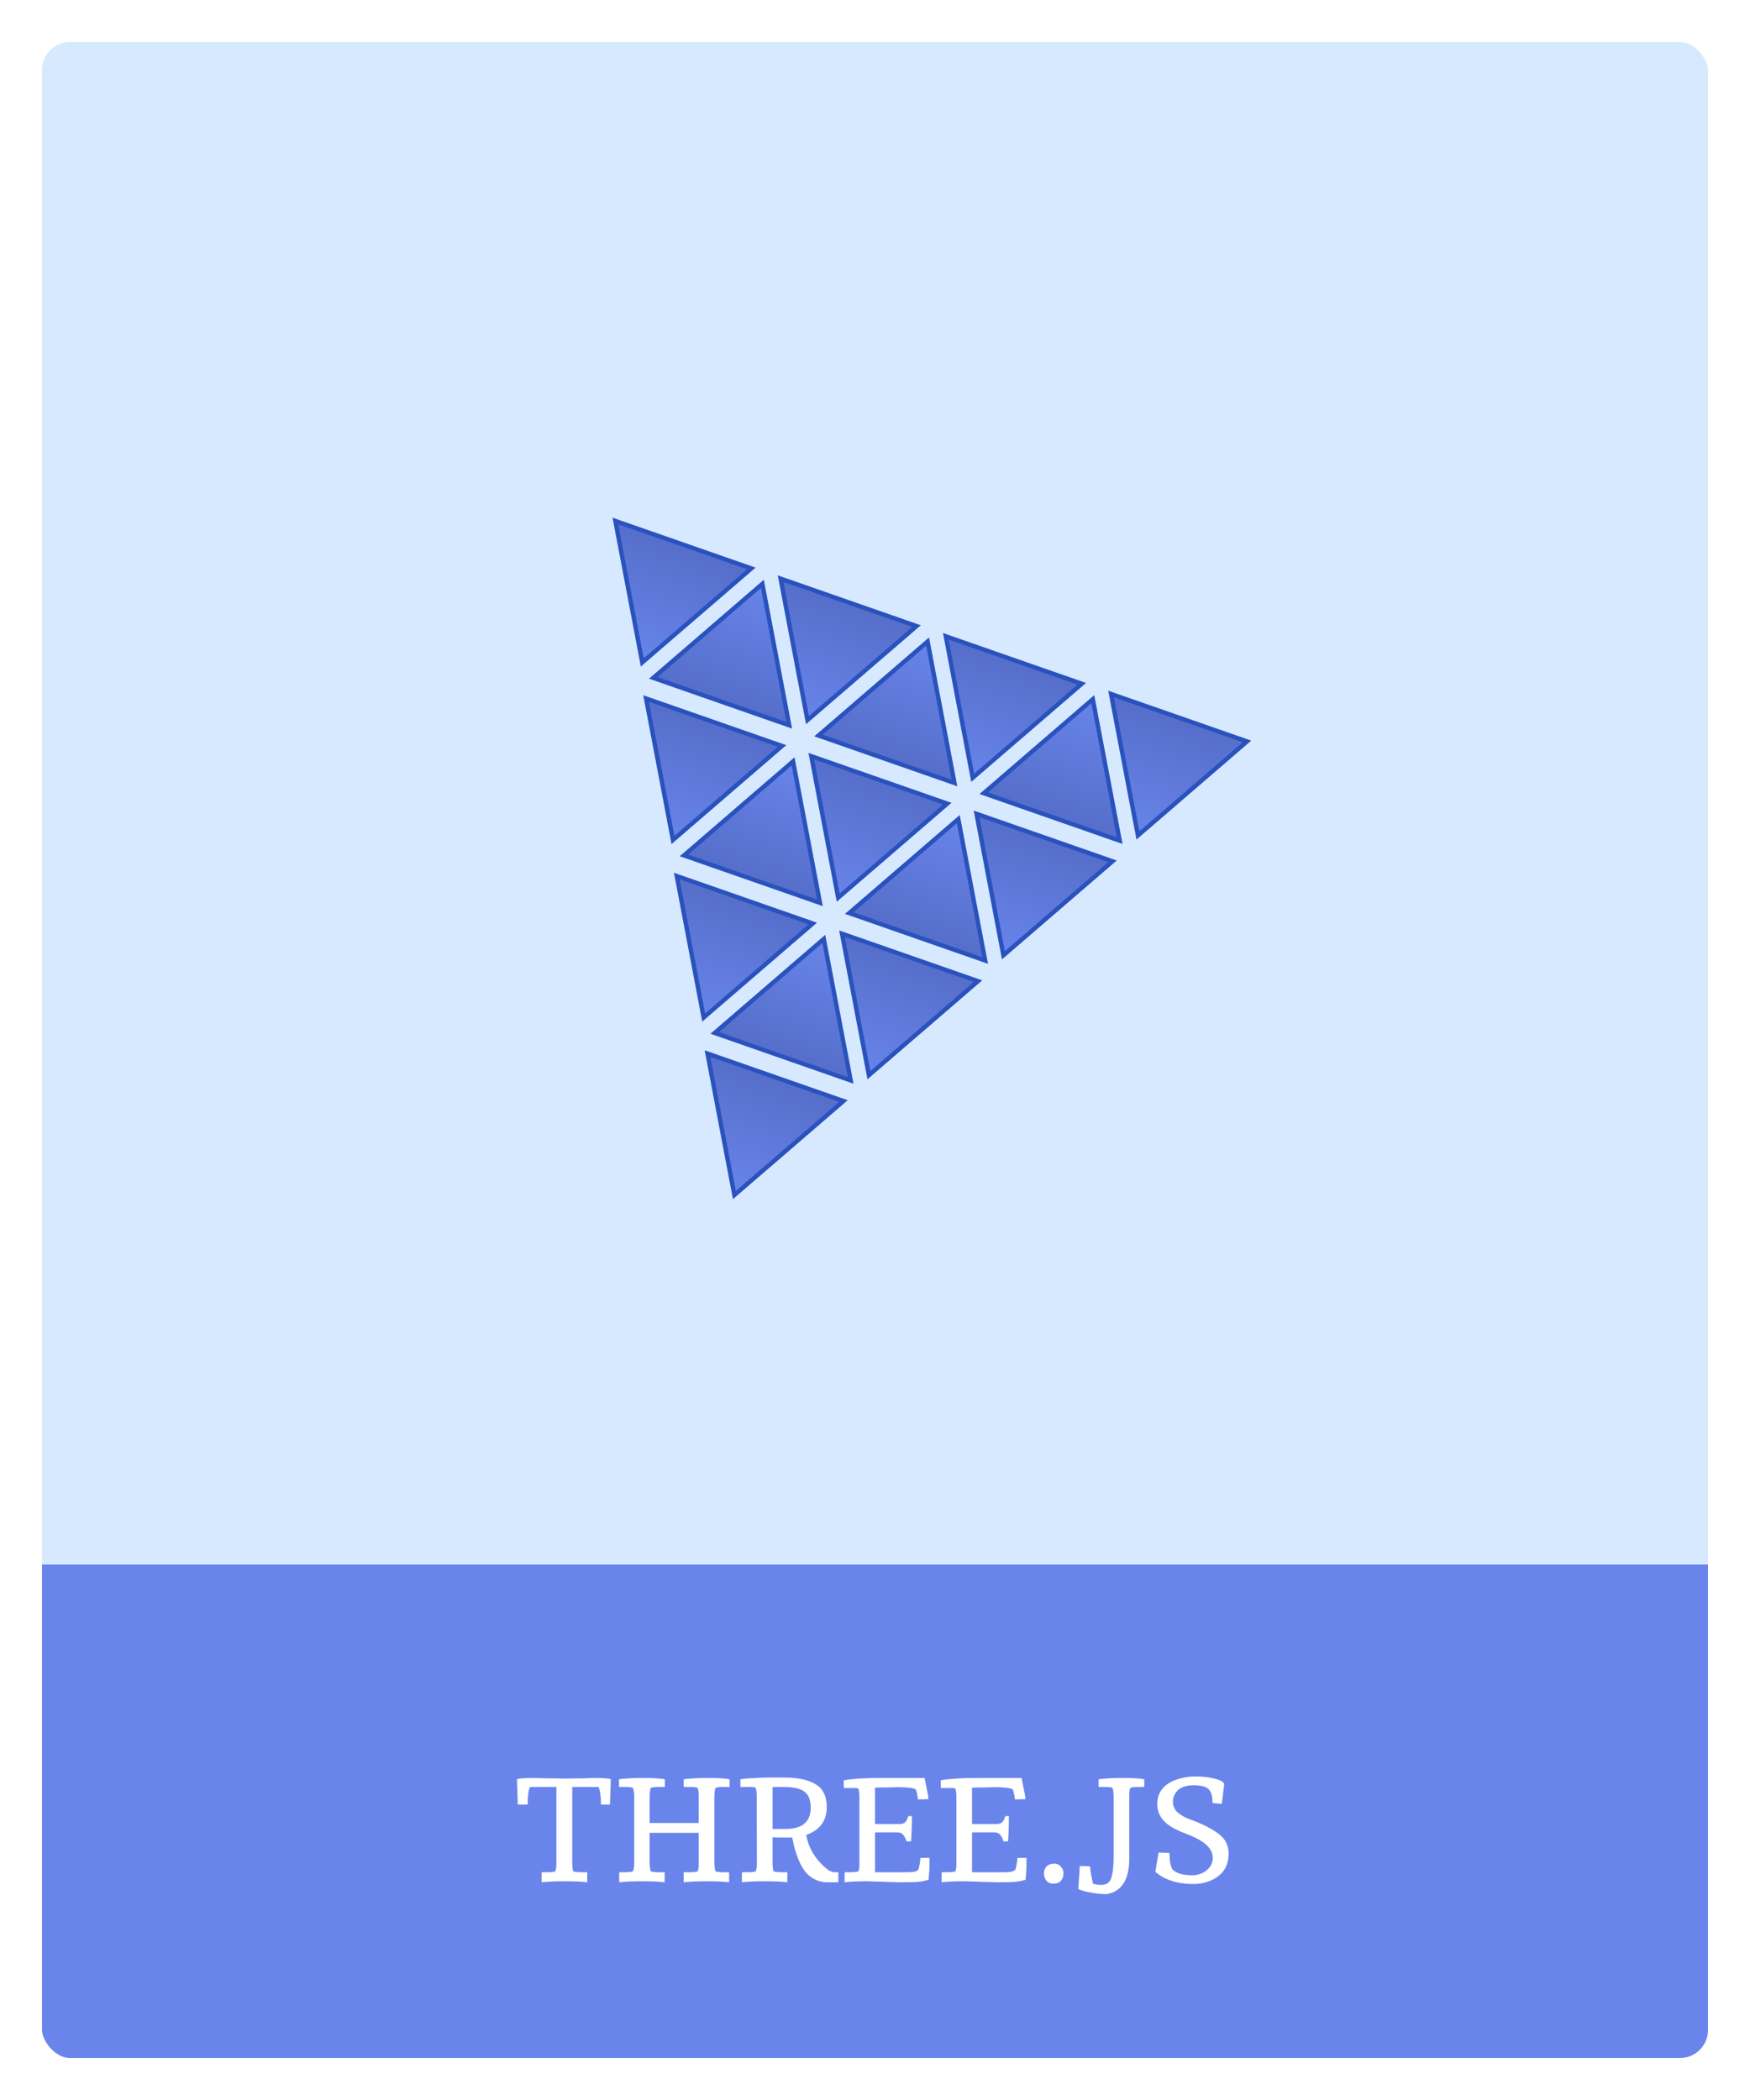 <svg width="200" height="240" viewBox="0 0 200 240" fill="none" xmlns="http://www.w3.org/2000/svg">
<rect x="2.4" y="2.4" width="195.2" height="235.2" rx="5.6" fill="#D7E9FF"/>
<rect x="2.4" y="2.4" width="195.2" height="235.2" rx="5.6" fill="url(#paint0_linear)"/>
<rect x="2.4" y="2.4" width="195.2" height="235.2" rx="5.6" stroke="white" stroke-width="4.8"/>
<path d="M69.808 203.343L69.71 206.233H68.681C68.681 205.318 68.591 204.649 68.412 204.224H65.4V212.869C65.4 213.278 65.432 213.612 65.498 213.873C65.759 213.939 66.053 213.971 66.379 213.971H67.114V215.122C66.591 215.041 65.742 215 64.567 215C63.391 215 62.502 215.041 61.898 215.122V213.971H62.632C62.959 213.971 63.236 213.939 63.465 213.873C63.546 213.661 63.587 213.376 63.587 213.016V204.224H60.575C60.395 204.551 60.306 205.22 60.306 206.233H59.179L59.081 203.343C59.277 203.245 59.922 203.196 61.016 203.196L62.755 203.245H63.538L64.591 203.269L65.791 203.245C66.02 203.245 66.249 203.245 66.477 203.245L67.849 203.196C68.959 203.196 69.612 203.245 69.808 203.343ZM83.33 215.122C82.775 215.041 81.926 215 80.783 215C79.64 215 78.758 215.041 78.138 215.122V213.971H78.873C79.216 213.971 79.501 213.939 79.73 213.873C79.828 213.661 79.869 213.343 79.852 212.918V209.465H74.244V212.869C74.244 213.212 74.285 213.547 74.367 213.873C74.628 213.939 74.914 213.971 75.224 213.971H75.959V215.122C75.403 215.041 74.546 215 73.387 215C72.228 215 71.354 215.041 70.767 215.122V213.971H71.501C71.828 213.971 72.106 213.939 72.334 213.873C72.432 213.629 72.481 213.31 72.481 212.918V205.302C72.481 204.91 72.432 204.584 72.334 204.322C72.154 204.257 71.869 204.224 71.477 204.224H70.742V203.343C71.493 203.245 72.416 203.196 73.51 203.196C74.62 203.196 75.444 203.245 75.983 203.343V204.224H75.224C74.914 204.224 74.628 204.257 74.367 204.322C74.285 204.649 74.244 204.976 74.244 205.302V208.339H79.852V205.302C79.852 204.861 79.812 204.535 79.73 204.322C79.55 204.257 79.265 204.224 78.873 204.224H78.138V203.343C78.889 203.245 79.82 203.196 80.93 203.196C82.056 203.196 82.873 203.245 83.379 203.343V204.224H82.62C82.309 204.224 82.024 204.257 81.763 204.322C81.681 204.649 81.64 204.976 81.64 205.302V212.869C81.64 213.212 81.681 213.547 81.763 213.873C82.024 213.939 82.301 213.971 82.595 213.971H83.33V215.122ZM89.76 209.024C91.687 209.024 92.65 208.216 92.65 206.6C92.65 205.718 92.413 205.106 91.94 204.763C91.466 204.404 90.674 204.224 89.564 204.224H88.291V209.024C88.781 209.024 89.27 209.024 89.76 209.024ZM89.981 215.122C89.442 215.041 88.593 215 87.433 215C86.274 215 85.393 215.041 84.789 215.122V213.971H85.523C85.85 213.971 86.127 213.939 86.356 213.873C86.454 213.661 86.503 213.343 86.503 212.918L86.478 205.204C86.478 204.812 86.438 204.51 86.356 204.298C86.193 204.249 85.94 204.224 85.597 204.224H84.617V203.343C84.797 203.327 85.009 203.302 85.254 203.269C85.499 203.237 85.76 203.22 86.038 203.22C86.332 203.204 86.625 203.188 86.919 203.171C87.229 203.155 87.589 203.147 87.997 203.147H89.613C91.197 203.147 92.405 203.408 93.238 203.931C94.07 204.437 94.487 205.302 94.487 206.527C94.487 208.094 93.703 209.155 92.136 209.71C92.38 211.098 93.066 212.306 94.193 213.335C94.65 213.759 95.042 213.971 95.368 213.971H95.809V215.122H94.585C93.687 215.122 92.911 214.804 92.258 214.167C91.801 213.694 91.409 212.992 91.082 212.061C90.936 211.669 90.821 211.302 90.74 210.959C90.674 210.6 90.609 210.282 90.544 210.004C90.168 210.004 89.793 210.004 89.417 210.004C89.042 210.004 88.666 209.996 88.291 209.98V212.869C88.291 213.327 88.332 213.661 88.413 213.873C88.674 213.939 88.952 213.971 89.246 213.971H89.981V215.122ZM96.43 203.465C97.393 203.286 98.797 203.196 100.642 203.196H105.662L105.883 204.273C105.899 204.404 105.94 204.608 106.005 204.886C106.071 205.163 106.103 205.408 106.103 205.62L104.903 205.645L104.854 205.253C104.822 205.024 104.756 204.771 104.658 204.494C104.332 204.331 103.63 204.249 102.552 204.249L101.817 204.273L100.005 204.298V208.461H102.797C103.189 208.461 103.458 208.322 103.605 208.045C103.671 207.947 103.736 207.784 103.801 207.555H104.217C104.217 208.6 104.185 209.563 104.119 210.445H103.605C103.426 209.89 103.189 209.563 102.895 209.465C102.797 209.433 102.675 209.416 102.528 209.416H100.005V213.971H103.777C104.397 213.971 104.789 213.873 104.952 213.678C105.05 213.4 105.132 212.951 105.197 212.331C105.54 212.331 105.883 212.331 106.226 212.331V213.286C106.226 213.547 106.209 213.824 106.177 214.118C106.16 214.396 106.144 214.633 106.128 214.829C105.573 214.992 105.009 215.082 104.438 215.098C103.883 215.114 103.377 215.122 102.919 215.122L99.124 215C97.948 215 97.083 215.041 96.528 215.122V213.971H97.262C97.589 213.971 97.866 213.939 98.095 213.873C98.193 213.661 98.234 213.343 98.218 212.918V205.376C98.218 204.935 98.177 204.616 98.095 204.42C97.997 204.371 97.883 204.347 97.752 204.347H96.43V203.465ZM107.516 203.465C108.479 203.286 109.883 203.196 111.728 203.196H116.748L116.969 204.273C116.985 204.404 117.026 204.608 117.091 204.886C117.156 205.163 117.189 205.408 117.189 205.62L115.989 205.645L115.94 205.253C115.907 205.024 115.842 204.771 115.744 204.494C115.418 204.331 114.716 204.249 113.638 204.249L112.903 204.273L111.091 204.298V208.461H113.883C114.275 208.461 114.544 208.322 114.691 208.045C114.756 207.947 114.822 207.784 114.887 207.555H115.303C115.303 208.6 115.271 209.563 115.205 210.445H114.691C114.512 209.89 114.275 209.563 113.981 209.465C113.883 209.433 113.761 209.416 113.614 209.416H111.091V213.971H114.863C115.483 213.971 115.875 213.873 116.038 213.678C116.136 213.4 116.218 212.951 116.283 212.331C116.626 212.331 116.969 212.331 117.312 212.331V213.286C117.312 213.547 117.295 213.824 117.263 214.118C117.246 214.396 117.23 214.633 117.214 214.829C116.658 214.992 116.095 215.082 115.524 215.098C114.969 215.114 114.463 215.122 114.005 215.122L110.21 215C109.034 215 108.169 215.041 107.614 215.122V213.971H108.348C108.675 213.971 108.952 213.939 109.181 213.873C109.279 213.661 109.32 213.343 109.303 212.918V205.376C109.303 204.935 109.263 204.616 109.181 204.42C109.083 204.371 108.969 204.347 108.838 204.347H107.516V203.465ZM121.54 214.02C121.54 214.592 121.344 214.976 120.953 215.171C120.806 215.237 120.585 215.269 120.291 215.269C120.014 215.269 119.777 215.155 119.581 214.927C119.402 214.682 119.312 214.42 119.312 214.143C119.312 213.637 119.516 213.286 119.924 213.09C120.071 213.024 120.275 212.992 120.536 212.992C120.814 212.992 121.051 213.106 121.246 213.335C121.442 213.563 121.54 213.792 121.54 214.02ZM125.557 203.343C126.308 203.245 127.239 203.196 128.349 203.196C129.459 203.196 130.267 203.245 130.773 203.343V204.224H130.039C129.696 204.224 129.41 204.257 129.182 204.322C129.084 204.551 129.043 204.878 129.059 205.302V212.404C129.059 214.363 128.488 215.629 127.345 216.2C126.986 216.38 126.618 216.469 126.243 216.469C125.867 216.469 125.345 216.412 124.676 216.298C124.006 216.184 123.525 216.045 123.231 215.882C123.231 215.865 123.239 215.8 123.255 215.686L123.28 215.22C123.296 215.008 123.312 214.747 123.329 214.437C123.345 214.11 123.369 213.718 123.402 213.261L124.578 213.286C124.61 213.808 124.725 214.478 124.92 215.294C125.035 215.31 125.157 215.335 125.288 215.367C125.418 215.4 125.622 215.416 125.9 215.416C126.455 215.416 126.822 215.155 127.002 214.633C127.182 214.094 127.271 213.253 127.271 212.11V205.302C127.271 204.861 127.222 204.535 127.125 204.322C126.978 204.257 126.7 204.224 126.292 204.224H125.557V203.343ZM134.218 205.155C134.104 205.384 134.047 205.629 134.047 205.89C134.047 206.396 134.235 206.82 134.61 207.163C135.002 207.49 135.524 207.767 136.177 207.996C137.565 208.518 138.618 209.065 139.337 209.637C140.055 210.192 140.414 210.918 140.414 211.816C140.414 213.465 139.573 214.559 137.892 215.098C137.386 215.245 136.896 215.318 136.422 215.318C134.561 215.318 133.1 214.853 132.039 213.922L132.406 211.718L133.655 211.767C133.655 212.633 133.769 213.261 133.998 213.653C134.439 214.094 135.181 214.314 136.226 214.314C136.879 214.314 137.435 214.127 137.892 213.751C138.365 213.376 138.602 212.902 138.602 212.331C138.602 211.449 137.957 210.69 136.667 210.053C136.259 209.857 135.818 209.669 135.345 209.49C134.871 209.31 134.447 209.114 134.071 208.902C132.863 208.233 132.259 207.327 132.259 206.184C132.259 204.731 133.108 203.759 134.806 203.269C135.377 203.106 136.006 203.024 136.692 203.024C137.394 203.024 138.063 203.098 138.7 203.245C139.353 203.392 139.753 203.588 139.9 203.833C139.9 203.882 139.9 203.947 139.9 204.029L139.851 204.347C139.786 204.984 139.712 205.588 139.63 206.159L138.577 206.061C138.577 205.294 138.422 204.763 138.112 204.469C137.818 204.176 137.247 204.029 136.398 204.029C135.288 204.029 134.561 204.404 134.218 205.155Z" fill="white"/>
<g filter="url(#filter0_i)">
<path d="M73.663 76.471L86.127 65.728L89.199 81.893L73.663 76.471Z" fill="#4A72DE"/>
<path d="M73.663 76.471L86.127 65.728L89.199 81.893L73.663 76.471Z" fill="url(#paint1_linear)"/>
<path d="M73.663 76.471L86.127 65.728L89.199 81.893L73.663 76.471Z" stroke="#2A52BE" stroke-width="0.5"/>
<path d="M111.429 89.652L123.892 78.91L126.964 95.075L111.429 89.652Z" fill="#4A72DE"/>
<path d="M111.429 89.652L123.892 78.91L126.964 95.075L111.429 89.652Z" fill="url(#paint2_linear)"/>
<path d="M111.429 89.652L123.892 78.91L126.964 95.075L111.429 89.652Z" stroke="#2A52BE" stroke-width="0.5"/>
<path d="M92.546 83.061L105.01 72.319L108.081 88.484L92.546 83.061Z" fill="#4A72DE"/>
<path d="M92.546 83.061L105.01 72.319L108.081 88.484L92.546 83.061Z" fill="url(#paint3_linear)"/>
<path d="M92.546 83.061L105.01 72.319L108.081 88.484L92.546 83.061Z" stroke="#2A52BE" stroke-width="0.5"/>
<path d="M88.213 65.132L91.284 81.297L103.748 70.554L88.213 65.132Z" fill="#4A72DE"/>
<path d="M88.213 65.132L91.284 81.297L103.748 70.554L88.213 65.132Z" fill="url(#paint4_linear)"/>
<path d="M88.213 65.132L91.284 81.297L103.748 70.554L88.213 65.132Z" stroke="#2A52BE" stroke-width="0.5"/>
<path d="M69.33 58.541L72.402 74.706L84.865 63.964L69.33 58.541Z" fill="#4A72DE"/>
<path d="M69.33 58.541L72.402 74.706L84.865 63.964L69.33 58.541Z" fill="url(#paint5_linear)"/>
<path d="M69.33 58.541L72.402 74.706L84.865 63.964L69.33 58.541Z" stroke="#2A52BE" stroke-width="0.5"/>
<path d="M125.978 78.314L129.05 94.479L141.514 83.736L125.978 78.314Z" fill="#4A72DE"/>
<path d="M125.978 78.314L129.05 94.479L141.514 83.736L125.978 78.314Z" fill="url(#paint6_linear)"/>
<path d="M125.978 78.314L129.05 94.479L141.514 83.736L125.978 78.314Z" stroke="#2A52BE" stroke-width="0.5"/>
<path d="M107.096 71.723L110.167 87.888L122.631 77.145L107.096 71.723Z" fill="#4A72DE"/>
<path d="M107.096 71.723L110.167 87.888L122.631 77.145L107.096 71.723Z" fill="url(#paint7_linear)"/>
<path d="M107.096 71.723L110.167 87.888L122.631 77.145L107.096 71.723Z" stroke="#2A52BE" stroke-width="0.5"/>
<path d="M77.173 96.76L89.636 86.018L92.708 102.183L77.173 96.76Z" fill="#4A72DE"/>
<path d="M77.173 96.76L89.636 86.018L92.708 102.183L77.173 96.76Z" fill="url(#paint8_linear)"/>
<path d="M77.173 96.76L89.636 86.018L92.708 102.183L77.173 96.76Z" stroke="#2A52BE" stroke-width="0.5"/>
<path d="M96.056 103.351L108.519 92.609L111.591 108.774L96.056 103.351Z" fill="#4A72DE"/>
<path d="M96.056 103.351L108.519 92.609L111.591 108.774L96.056 103.351Z" fill="url(#paint9_linear)"/>
<path d="M96.056 103.351L108.519 92.609L111.591 108.774L96.056 103.351Z" stroke="#2A52BE" stroke-width="0.5"/>
<path d="M91.722 85.422L94.794 101.587L107.257 90.844L91.722 85.422Z" fill="#4A72DE"/>
<path d="M91.722 85.422L94.794 101.587L107.257 90.844L91.722 85.422Z" fill="url(#paint10_linear)"/>
<path d="M91.722 85.422L94.794 101.587L107.257 90.844L91.722 85.422Z" stroke="#2A52BE" stroke-width="0.5"/>
<path d="M72.839 78.831L75.911 94.996L88.374 84.253L72.839 78.831Z" fill="#4A72DE"/>
<path d="M72.839 78.831L75.911 94.996L88.374 84.253L72.839 78.831Z" fill="url(#paint11_linear)"/>
<path d="M72.839 78.831L75.911 94.996L88.374 84.253L72.839 78.831Z" stroke="#2A52BE" stroke-width="0.5"/>
<path d="M80.683 117.051L93.146 106.308L96.218 122.473L80.683 117.051Z" fill="#4A72DE"/>
<path d="M80.683 117.051L93.146 106.308L96.218 122.473L80.683 117.051Z" fill="url(#paint12_linear)"/>
<path d="M80.683 117.051L93.146 106.308L96.218 122.473L80.683 117.051Z" stroke="#2A52BE" stroke-width="0.5"/>
<path d="M95.232 105.712L98.303 121.877L110.767 111.134L95.232 105.712Z" fill="#4A72DE"/>
<path d="M95.232 105.712L98.303 121.877L110.767 111.134L95.232 105.712Z" fill="url(#paint13_linear)"/>
<path d="M95.232 105.712L98.303 121.877L110.767 111.134L95.232 105.712Z" stroke="#2A52BE" stroke-width="0.5"/>
<path d="M76.349 99.121L79.421 115.286L91.884 104.543L76.349 99.121Z" fill="#4A72DE"/>
<path d="M76.349 99.121L79.421 115.286L91.884 104.543L76.349 99.121Z" fill="url(#paint14_linear)"/>
<path d="M76.349 99.121L79.421 115.286L91.884 104.543L76.349 99.121Z" stroke="#2A52BE" stroke-width="0.5"/>
<path d="M79.859 119.411L82.93 135.576L95.394 124.833L79.859 119.411Z" fill="#4A72DE"/>
<path d="M79.859 119.411L82.93 135.576L95.394 124.833L79.859 119.411Z" fill="url(#paint15_linear)"/>
<path d="M79.859 119.411L82.93 135.576L95.394 124.833L79.859 119.411Z" stroke="#2A52BE" stroke-width="0.5"/>
<path d="M110.605 92.013L113.676 108.178L126.14 97.435L110.605 92.013Z" fill="#4A72DE"/>
<path d="M110.605 92.013L113.676 108.178L126.14 97.435L110.605 92.013Z" fill="url(#paint16_linear)"/>
<path d="M110.605 92.013L113.676 108.178L126.14 97.435L110.605 92.013Z" stroke="#2A52BE" stroke-width="0.5"/>
</g>
<defs>
<filter id="filter0_i" x="64.061" y="58.162" width="78.945" height="81.74" filterUnits="userSpaceOnUse" color-interpolation-filters="sRGB">
<feFlood flood-opacity="0" result="BackgroundImageFix"/>
<feBlend mode="normal" in="SourceGraphic" in2="BackgroundImageFix" result="shape"/>
<feColorMatrix in="SourceAlpha" type="matrix" values="0 0 0 0 0 0 0 0 0 0 0 0 0 0 0 0 0 0 127 0" result="hardAlpha"/>
<feOffset dx="1" dy="1"/>
<feGaussianBlur stdDeviation="0.5"/>
<feComposite in2="hardAlpha" operator="arithmetic" k2="-1" k3="1"/>
<feColorMatrix type="matrix" values="0 0 0 0 0.165 0 0 0 0 0.322 0 0 0 0 0.745 0 0 0 1 0"/>
<feBlend mode="normal" in2="shape" result="effect1_innerShadow"/>
</filter>
<linearGradient id="paint0_linear" x1="100" y1="0" x2="100" y2="240" gradientUnits="userSpaceOnUse">
<stop offset="0.745" stop-color="#6985EB" stop-opacity="0"/>
<stop offset="0.745" stop-color="#4A72DE" stop-opacity="0.126"/>
<stop offset="0.745" stop-color="#6985EB"/>
</linearGradient>
<linearGradient id="paint1_linear" x1="86.292" y1="65.256" x2="79.701" y2="84.139" gradientUnits="userSpaceOnUse">
<stop stop-color="#6985EB"/>
<stop offset="1" stop-color="#4E66BE"/>
</linearGradient>
<linearGradient id="paint2_linear" x1="124.057" y1="78.438" x2="117.466" y2="97.32" gradientUnits="userSpaceOnUse">
<stop stop-color="#6985EB"/>
<stop offset="1" stop-color="#4E66BE"/>
</linearGradient>
<linearGradient id="paint3_linear" x1="105.174" y1="71.847" x2="98.583" y2="90.73" gradientUnits="userSpaceOnUse">
<stop stop-color="#6985EB"/>
<stop offset="1" stop-color="#4E66BE"/>
</linearGradient>
<linearGradient id="paint4_linear" x1="91.12" y1="81.769" x2="97.71" y2="62.886" gradientUnits="userSpaceOnUse">
<stop stop-color="#6985EB"/>
<stop offset="1" stop-color="#4E66BE"/>
</linearGradient>
<linearGradient id="paint5_linear" x1="72.237" y1="75.178" x2="78.828" y2="56.295" gradientUnits="userSpaceOnUse">
<stop stop-color="#6985EB"/>
<stop offset="1" stop-color="#4E66BE"/>
</linearGradient>
<linearGradient id="paint6_linear" x1="128.885" y1="94.951" x2="135.476" y2="76.068" gradientUnits="userSpaceOnUse">
<stop stop-color="#6985EB"/>
<stop offset="1" stop-color="#4E66BE"/>
</linearGradient>
<linearGradient id="paint7_linear" x1="110.002" y1="88.36" x2="116.593" y2="69.477" gradientUnits="userSpaceOnUse">
<stop stop-color="#6985EB"/>
<stop offset="1" stop-color="#4E66BE"/>
</linearGradient>
<linearGradient id="paint8_linear" x1="89.801" y1="85.546" x2="83.21" y2="104.428" gradientUnits="userSpaceOnUse">
<stop stop-color="#6985EB"/>
<stop offset="1" stop-color="#4E66BE"/>
</linearGradient>
<linearGradient id="paint9_linear" x1="108.684" y1="92.137" x2="102.093" y2="111.019" gradientUnits="userSpaceOnUse">
<stop stop-color="#6985EB"/>
<stop offset="1" stop-color="#4E66BE"/>
</linearGradient>
<linearGradient id="paint10_linear" x1="94.629" y1="102.059" x2="101.22" y2="83.176" gradientUnits="userSpaceOnUse">
<stop stop-color="#6985EB"/>
<stop offset="1" stop-color="#4E66BE"/>
</linearGradient>
<linearGradient id="paint11_linear" x1="75.746" y1="95.468" x2="82.337" y2="76.585" gradientUnits="userSpaceOnUse">
<stop stop-color="#6985EB"/>
<stop offset="1" stop-color="#4E66BE"/>
</linearGradient>
<linearGradient id="paint12_linear" x1="93.311" y1="105.836" x2="86.72" y2="124.719" gradientUnits="userSpaceOnUse">
<stop stop-color="#6985EB"/>
<stop offset="1" stop-color="#4E66BE"/>
</linearGradient>
<linearGradient id="paint13_linear" x1="98.139" y1="122.349" x2="104.73" y2="103.466" gradientUnits="userSpaceOnUse">
<stop stop-color="#6985EB"/>
<stop offset="1" stop-color="#4E66BE"/>
</linearGradient>
<linearGradient id="paint14_linear" x1="79.256" y1="115.758" x2="85.847" y2="96.875" gradientUnits="userSpaceOnUse">
<stop stop-color="#6985EB"/>
<stop offset="1" stop-color="#4E66BE"/>
</linearGradient>
<linearGradient id="paint15_linear" x1="82.766" y1="136.048" x2="89.356" y2="117.165" gradientUnits="userSpaceOnUse">
<stop stop-color="#6985EB"/>
<stop offset="1" stop-color="#4E66BE"/>
</linearGradient>
<linearGradient id="paint16_linear" x1="113.512" y1="108.65" x2="120.103" y2="89.767" gradientUnits="userSpaceOnUse">
<stop stop-color="#6985EB"/>
<stop offset="1" stop-color="#4E66BE"/>
</linearGradient>
</defs>
</svg>
